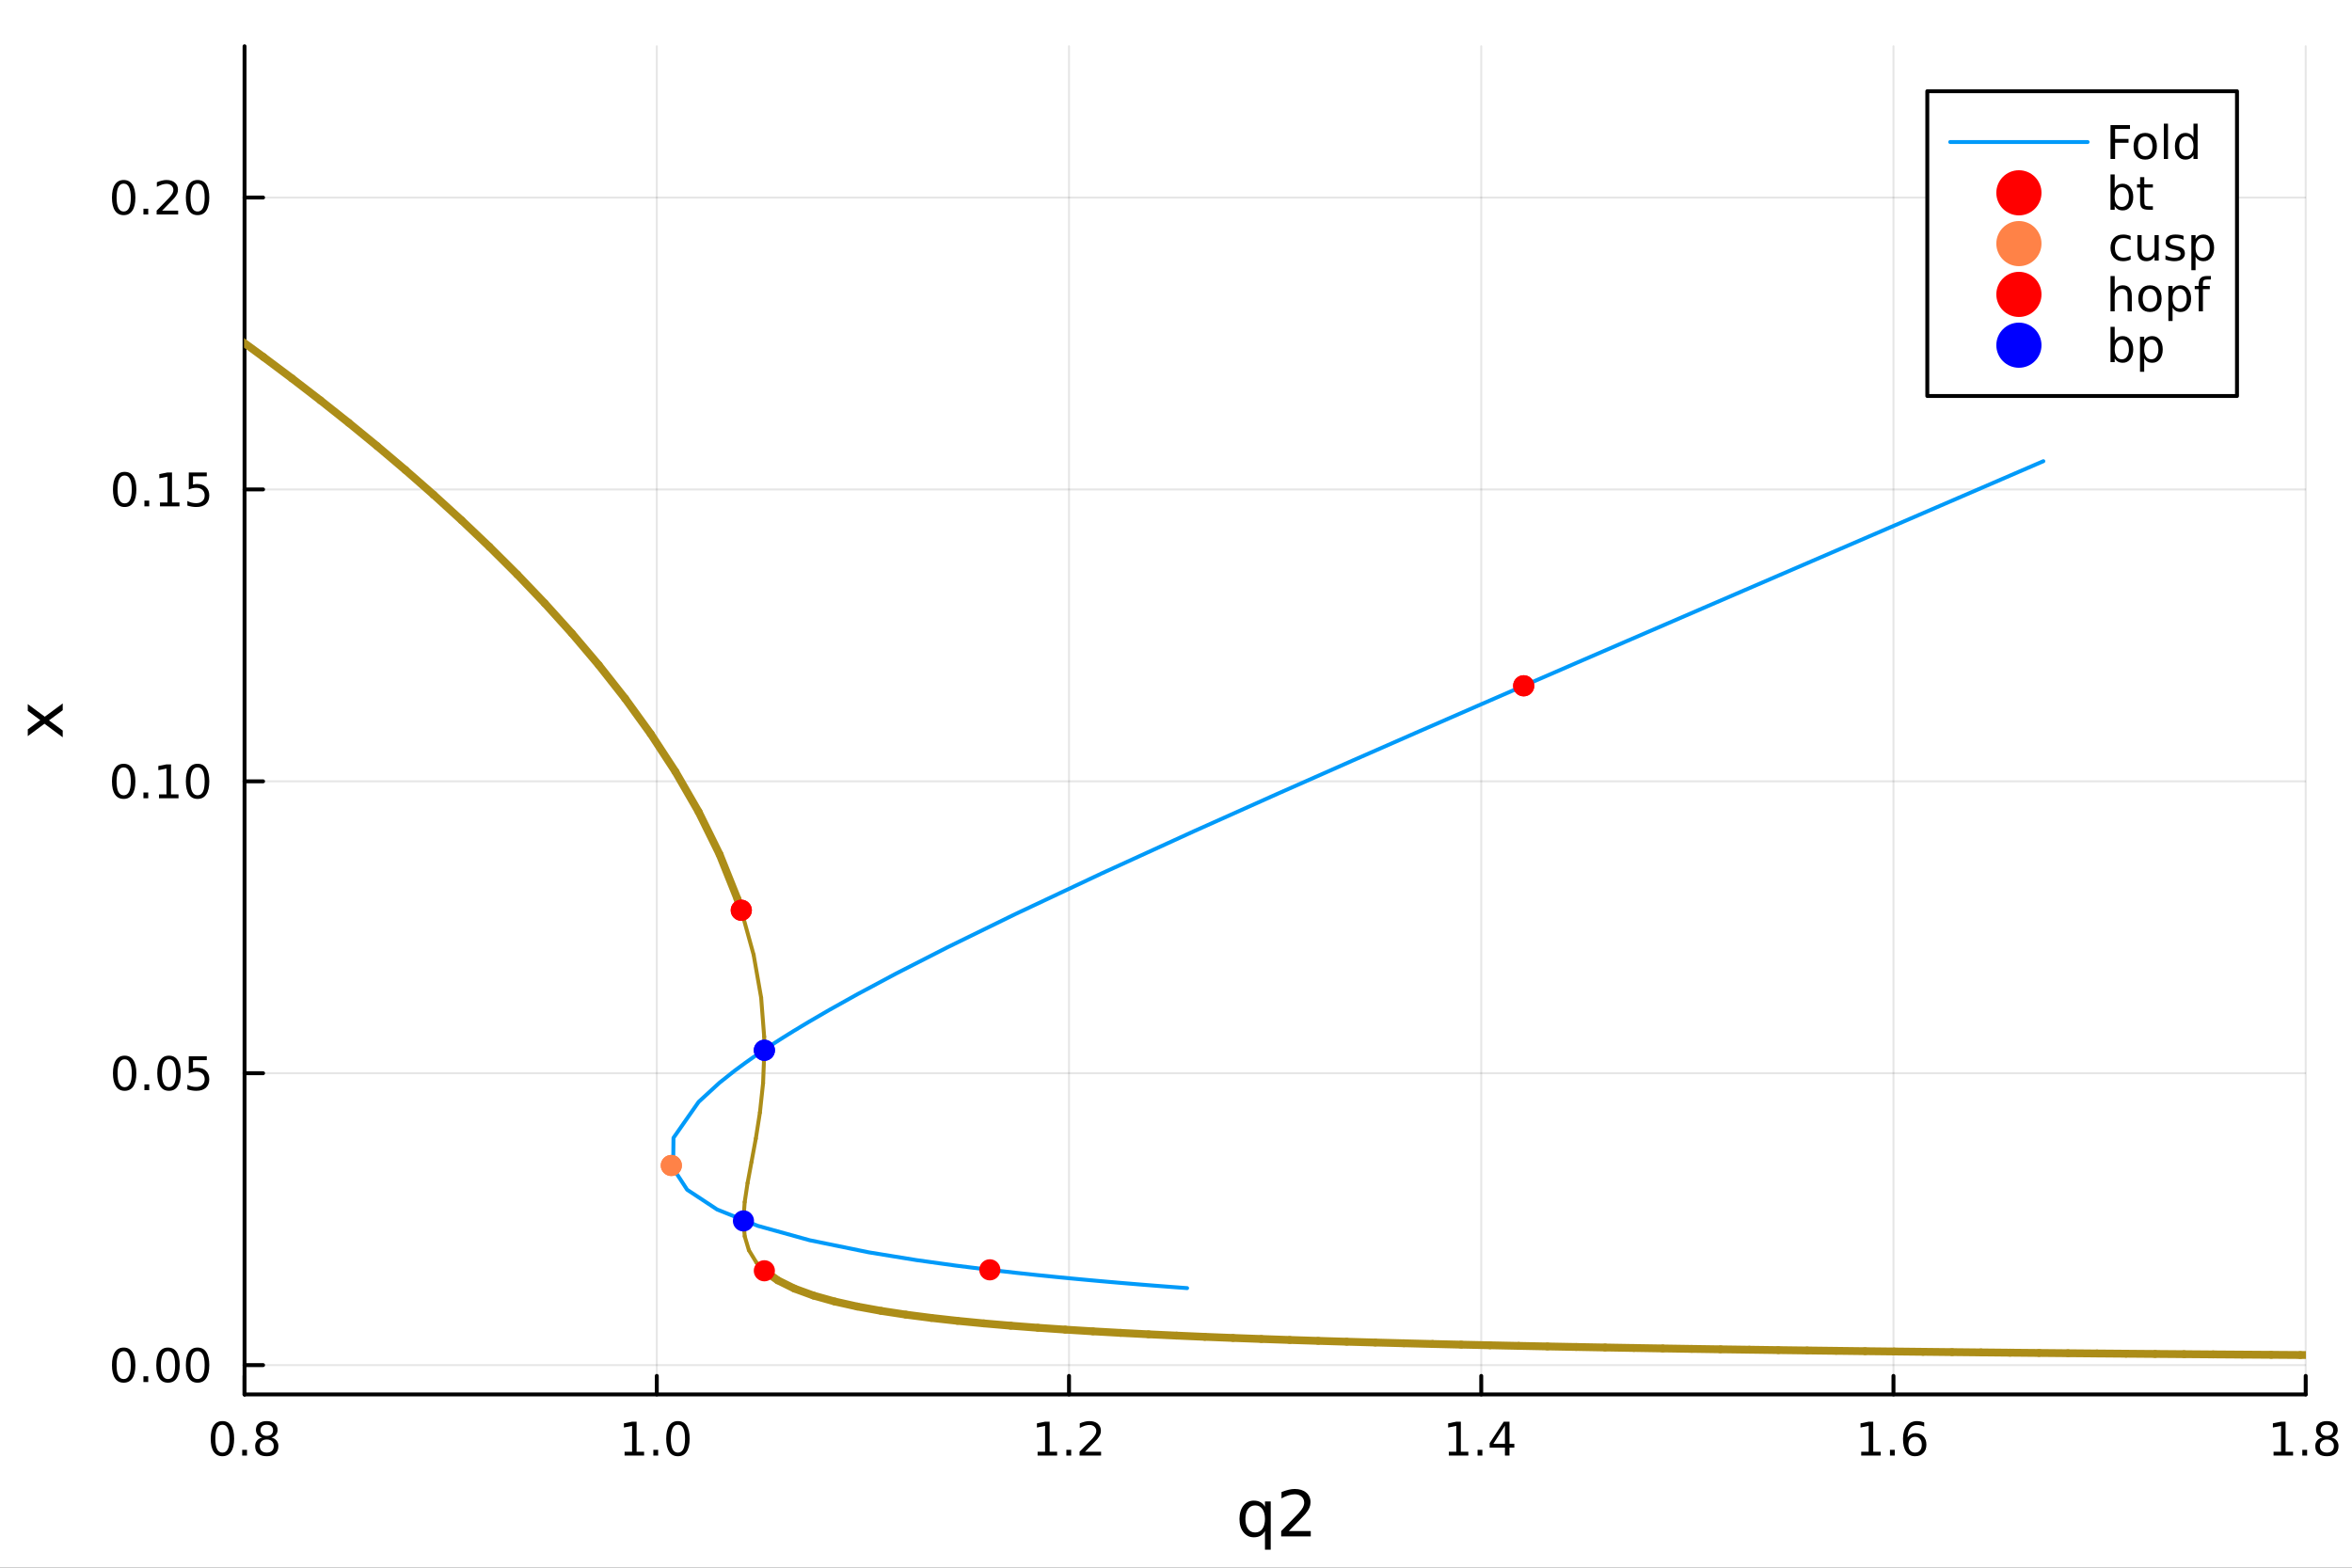 <?xml version="1.0" encoding="utf-8"?>
<svg xmlns="http://www.w3.org/2000/svg" xmlns:xlink="http://www.w3.org/1999/xlink" width="600" height="400" viewBox="0 0 2400 1600">
<rect x="0" y="0" width="2400" height="1600" fill="#333333" stroke="none"/>
<defs>
  <clipPath id="clip810">
    <rect x="0" y="0" width="2400" height="1600"/>
  </clipPath>
</defs>
<path clip-path="url(#clip810)" d="M0 1600 L2400 1600 L2400 0 L0 0  Z" fill="#ffffff" fill-rule="evenodd" fill-opacity="1"/>
<defs>
  <clipPath id="clip811">
    <rect x="480" y="0" width="1681" height="1600"/>
  </clipPath>
</defs>
<path clip-path="url(#clip810)" d="M249.542 1423.18 L2352.76 1423.18 L2352.76 47.244 L249.542 47.244  Z" fill="#ffffff" fill-rule="evenodd" fill-opacity="1"/>
<defs>
  <clipPath id="clip812">
    <rect x="249" y="47" width="2104" height="1377"/>
  </clipPath>
</defs>
<polyline clip-path="url(#clip812)" style="stroke:#000000; stroke-linecap:round; stroke-linejoin:round; stroke-width:2; stroke-opacity:0.1; fill:none" points="249.542,1423.18 249.542,47.244 "/>
<polyline clip-path="url(#clip812)" style="stroke:#000000; stroke-linecap:round; stroke-linejoin:round; stroke-width:2; stroke-opacity:0.1; fill:none" points="670.185,1423.18 670.185,47.244 "/>
<polyline clip-path="url(#clip812)" style="stroke:#000000; stroke-linecap:round; stroke-linejoin:round; stroke-width:2; stroke-opacity:0.1; fill:none" points="1090.83,1423.18 1090.83,47.244 "/>
<polyline clip-path="url(#clip812)" style="stroke:#000000; stroke-linecap:round; stroke-linejoin:round; stroke-width:2; stroke-opacity:0.1; fill:none" points="1511.47,1423.18 1511.47,47.244 "/>
<polyline clip-path="url(#clip812)" style="stroke:#000000; stroke-linecap:round; stroke-linejoin:round; stroke-width:2; stroke-opacity:0.1; fill:none" points="1932.11,1423.18 1932.11,47.244 "/>
<polyline clip-path="url(#clip812)" style="stroke:#000000; stroke-linecap:round; stroke-linejoin:round; stroke-width:2; stroke-opacity:0.1; fill:none" points="2352.76,1423.18 2352.76,47.244 "/>
<polyline clip-path="url(#clip812)" style="stroke:#000000; stroke-linecap:round; stroke-linejoin:round; stroke-width:2; stroke-opacity:0.1; fill:none" points="249.542,1393.24 2352.76,1393.24 "/>
<polyline clip-path="url(#clip812)" style="stroke:#000000; stroke-linecap:round; stroke-linejoin:round; stroke-width:2; stroke-opacity:0.1; fill:none" points="249.542,1095.34 2352.76,1095.34 "/>
<polyline clip-path="url(#clip812)" style="stroke:#000000; stroke-linecap:round; stroke-linejoin:round; stroke-width:2; stroke-opacity:0.1; fill:none" points="249.542,797.427 2352.76,797.427 "/>
<polyline clip-path="url(#clip812)" style="stroke:#000000; stroke-linecap:round; stroke-linejoin:round; stroke-width:2; stroke-opacity:0.1; fill:none" points="249.542,499.519 2352.76,499.519 "/>
<polyline clip-path="url(#clip812)" style="stroke:#000000; stroke-linecap:round; stroke-linejoin:round; stroke-width:2; stroke-opacity:0.1; fill:none" points="249.542,201.61 2352.76,201.61 "/>
<polyline clip-path="url(#clip810)" style="stroke:#000000; stroke-linecap:round; stroke-linejoin:round; stroke-width:4; stroke-opacity:1; fill:none" points="249.542,1423.18 2352.76,1423.18 "/>
<polyline clip-path="url(#clip810)" style="stroke:#000000; stroke-linecap:round; stroke-linejoin:round; stroke-width:4; stroke-opacity:1; fill:none" points="249.542,1423.18 249.542,1404.28 "/>
<polyline clip-path="url(#clip810)" style="stroke:#000000; stroke-linecap:round; stroke-linejoin:round; stroke-width:4; stroke-opacity:1; fill:none" points="670.185,1423.18 670.185,1404.28 "/>
<polyline clip-path="url(#clip810)" style="stroke:#000000; stroke-linecap:round; stroke-linejoin:round; stroke-width:4; stroke-opacity:1; fill:none" points="1090.83,1423.18 1090.83,1404.28 "/>
<polyline clip-path="url(#clip810)" style="stroke:#000000; stroke-linecap:round; stroke-linejoin:round; stroke-width:4; stroke-opacity:1; fill:none" points="1511.47,1423.18 1511.47,1404.28 "/>
<polyline clip-path="url(#clip810)" style="stroke:#000000; stroke-linecap:round; stroke-linejoin:round; stroke-width:4; stroke-opacity:1; fill:none" points="1932.11,1423.18 1932.11,1404.28 "/>
<polyline clip-path="url(#clip810)" style="stroke:#000000; stroke-linecap:round; stroke-linejoin:round; stroke-width:4; stroke-opacity:1; fill:none" points="2352.76,1423.18 2352.76,1404.28 "/>
<path clip-path="url(#clip810)" d="M226.973 1454.1 Q223.362 1454.1 221.533 1457.66 Q219.727 1461.2 219.727 1468.33 Q219.727 1475.44 221.533 1479.01 Q223.362 1482.55 226.973 1482.55 Q230.607 1482.55 232.412 1479.01 Q234.241 1475.44 234.241 1468.33 Q234.241 1461.2 232.412 1457.66 Q230.607 1454.1 226.973 1454.1 M226.973 1450.39 Q232.783 1450.39 235.838 1455 Q238.917 1459.58 238.917 1468.33 Q238.917 1477.06 235.838 1481.67 Q232.783 1486.25 226.973 1486.25 Q221.163 1486.25 218.084 1481.67 Q215.028 1477.06 215.028 1468.33 Q215.028 1459.58 218.084 1455 Q221.163 1450.39 226.973 1450.39 Z" fill="#000000" fill-rule="nonzero" fill-opacity="1" /><path clip-path="url(#clip810)" d="M247.135 1479.7 L252.019 1479.7 L252.019 1485.58 L247.135 1485.58 L247.135 1479.7 Z" fill="#000000" fill-rule="nonzero" fill-opacity="1" /><path clip-path="url(#clip810)" d="M272.204 1469.17 Q268.871 1469.17 266.949 1470.95 Q265.051 1472.73 265.051 1475.86 Q265.051 1478.98 266.949 1480.77 Q268.871 1482.55 272.204 1482.55 Q275.537 1482.55 277.459 1480.77 Q279.38 1478.96 279.38 1475.86 Q279.38 1472.73 277.459 1470.95 Q275.56 1469.17 272.204 1469.17 M267.528 1467.18 Q264.519 1466.44 262.829 1464.38 Q261.162 1462.32 261.162 1459.35 Q261.162 1455.21 264.102 1452.8 Q267.065 1450.39 272.204 1450.39 Q277.366 1450.39 280.306 1452.8 Q283.246 1455.21 283.246 1459.35 Q283.246 1462.32 281.556 1464.38 Q279.889 1466.44 276.903 1467.18 Q280.283 1467.96 282.158 1470.26 Q284.056 1472.55 284.056 1475.86 Q284.056 1480.88 280.977 1483.57 Q277.922 1486.25 272.204 1486.25 Q266.486 1486.25 263.408 1483.57 Q260.352 1480.88 260.352 1475.86 Q260.352 1472.55 262.25 1470.26 Q264.148 1467.96 267.528 1467.18 M265.815 1459.79 Q265.815 1462.48 267.482 1463.98 Q269.172 1465.49 272.204 1465.49 Q275.213 1465.49 276.903 1463.98 Q278.616 1462.48 278.616 1459.79 Q278.616 1457.11 276.903 1455.6 Q275.213 1454.1 272.204 1454.1 Q269.172 1454.1 267.482 1455.6 Q265.815 1457.11 265.815 1459.79 Z" fill="#000000" fill-rule="nonzero" fill-opacity="1" /><path clip-path="url(#clip810)" d="M637.338 1481.64 L644.977 1481.64 L644.977 1455.28 L636.666 1456.95 L636.666 1452.69 L644.93 1451.02 L649.606 1451.02 L649.606 1481.64 L657.245 1481.64 L657.245 1485.58 L637.338 1485.58 L637.338 1481.64 Z" fill="#000000" fill-rule="nonzero" fill-opacity="1" /><path clip-path="url(#clip810)" d="M666.689 1479.7 L671.574 1479.7 L671.574 1485.58 L666.689 1485.58 L666.689 1479.7 Z" fill="#000000" fill-rule="nonzero" fill-opacity="1" /><path clip-path="url(#clip810)" d="M691.759 1454.1 Q688.148 1454.1 686.319 1457.66 Q684.513 1461.2 684.513 1468.33 Q684.513 1475.44 686.319 1479.01 Q688.148 1482.55 691.759 1482.55 Q695.393 1482.55 697.199 1479.01 Q699.027 1475.44 699.027 1468.33 Q699.027 1461.2 697.199 1457.66 Q695.393 1454.1 691.759 1454.1 M691.759 1450.39 Q697.569 1450.39 700.624 1455 Q703.703 1459.58 703.703 1468.33 Q703.703 1477.06 700.624 1481.67 Q697.569 1486.25 691.759 1486.25 Q685.949 1486.25 682.87 1481.67 Q679.814 1477.06 679.814 1468.33 Q679.814 1459.58 682.87 1455 Q685.949 1450.39 691.759 1450.39 Z" fill="#000000" fill-rule="nonzero" fill-opacity="1" /><path clip-path="url(#clip810)" d="M1058.78 1481.64 L1066.42 1481.64 L1066.42 1455.28 L1058.11 1456.95 L1058.11 1452.69 L1066.37 1451.02 L1071.05 1451.02 L1071.05 1481.64 L1078.69 1481.64 L1078.69 1485.58 L1058.78 1485.58 L1058.78 1481.64 Z" fill="#000000" fill-rule="nonzero" fill-opacity="1" /><path clip-path="url(#clip810)" d="M1088.13 1479.7 L1093.02 1479.7 L1093.02 1485.58 L1088.13 1485.58 L1088.13 1479.7 Z" fill="#000000" fill-rule="nonzero" fill-opacity="1" /><path clip-path="url(#clip810)" d="M1107.23 1481.64 L1123.55 1481.64 L1123.55 1485.58 L1101.6 1485.58 L1101.6 1481.64 Q1104.27 1478.89 1108.85 1474.26 Q1113.45 1469.61 1114.64 1468.27 Q1116.88 1465.74 1117.76 1464.01 Q1118.66 1462.25 1118.66 1460.56 Q1118.66 1457.8 1116.72 1456.07 Q1114.8 1454.33 1111.7 1454.33 Q1109.5 1454.33 1107.04 1455.09 Q1104.61 1455.86 1101.83 1457.41 L1101.83 1452.69 Q1104.66 1451.55 1107.11 1450.97 Q1109.57 1450.39 1111.6 1450.39 Q1116.97 1450.39 1120.17 1453.08 Q1123.36 1455.77 1123.36 1460.26 Q1123.36 1462.39 1122.55 1464.31 Q1121.76 1466.2 1119.66 1468.8 Q1119.08 1469.47 1115.98 1472.69 Q1112.88 1475.88 1107.23 1481.64 Z" fill="#000000" fill-rule="nonzero" fill-opacity="1" /><path clip-path="url(#clip810)" d="M1478.38 1481.64 L1486.02 1481.64 L1486.02 1455.28 L1477.71 1456.95 L1477.71 1452.69 L1485.97 1451.02 L1490.65 1451.02 L1490.65 1481.64 L1498.29 1481.64 L1498.29 1485.58 L1478.38 1485.58 L1478.38 1481.64 Z" fill="#000000" fill-rule="nonzero" fill-opacity="1" /><path clip-path="url(#clip810)" d="M1507.73 1479.7 L1512.62 1479.7 L1512.62 1485.58 L1507.73 1485.58 L1507.73 1479.7 Z" fill="#000000" fill-rule="nonzero" fill-opacity="1" /><path clip-path="url(#clip810)" d="M1535.65 1455.09 L1523.84 1473.54 L1535.65 1473.54 L1535.65 1455.09 M1534.42 1451.02 L1540.3 1451.02 L1540.3 1473.54 L1545.23 1473.54 L1545.23 1477.43 L1540.3 1477.43 L1540.3 1485.58 L1535.65 1485.58 L1535.65 1477.43 L1520.05 1477.43 L1520.05 1472.92 L1534.42 1451.02 Z" fill="#000000" fill-rule="nonzero" fill-opacity="1" /><path clip-path="url(#clip810)" d="M1899.19 1481.64 L1906.82 1481.64 L1906.82 1455.28 L1898.51 1456.95 L1898.51 1452.69 L1906.78 1451.02 L1911.45 1451.02 L1911.45 1481.64 L1919.09 1481.64 L1919.09 1485.58 L1899.19 1485.58 L1899.19 1481.64 Z" fill="#000000" fill-rule="nonzero" fill-opacity="1" /><path clip-path="url(#clip810)" d="M1928.54 1479.7 L1933.42 1479.7 L1933.42 1485.58 L1928.54 1485.58 L1928.54 1479.7 Z" fill="#000000" fill-rule="nonzero" fill-opacity="1" /><path clip-path="url(#clip810)" d="M1954.18 1466.44 Q1951.04 1466.44 1949.18 1468.59 Q1947.36 1470.74 1947.36 1474.49 Q1947.36 1478.22 1949.18 1480.39 Q1951.04 1482.55 1954.18 1482.55 Q1957.33 1482.55 1959.16 1480.39 Q1961.01 1478.22 1961.01 1474.49 Q1961.01 1470.74 1959.16 1468.59 Q1957.33 1466.44 1954.18 1466.44 M1963.47 1451.78 L1963.47 1456.04 Q1961.71 1455.21 1959.9 1454.77 Q1958.12 1454.33 1956.36 1454.33 Q1951.73 1454.33 1949.28 1457.45 Q1946.85 1460.58 1946.5 1466.9 Q1947.87 1464.89 1949.93 1463.82 Q1951.99 1462.73 1954.46 1462.73 Q1959.67 1462.73 1962.68 1465.9 Q1965.71 1469.05 1965.71 1474.49 Q1965.71 1479.82 1962.56 1483.03 Q1959.42 1486.25 1954.18 1486.25 Q1948.19 1486.25 1945.02 1481.67 Q1941.85 1477.06 1941.85 1468.33 Q1941.85 1460.14 1945.74 1455.28 Q1949.62 1450.39 1956.18 1450.39 Q1957.93 1450.39 1959.72 1450.74 Q1961.52 1451.09 1963.47 1451.78 Z" fill="#000000" fill-rule="nonzero" fill-opacity="1" /><path clip-path="url(#clip810)" d="M2319.96 1481.64 L2327.59 1481.64 L2327.59 1455.28 L2319.28 1456.95 L2319.28 1452.69 L2327.55 1451.02 L2332.22 1451.02 L2332.22 1481.64 L2339.86 1481.64 L2339.86 1485.58 L2319.96 1485.58 L2319.96 1481.64 Z" fill="#000000" fill-rule="nonzero" fill-opacity="1" /><path clip-path="url(#clip810)" d="M2349.31 1479.7 L2354.19 1479.7 L2354.19 1485.58 L2349.31 1485.58 L2349.31 1479.7 Z" fill="#000000" fill-rule="nonzero" fill-opacity="1" /><path clip-path="url(#clip810)" d="M2374.38 1469.17 Q2371.04 1469.17 2369.12 1470.95 Q2367.22 1472.73 2367.22 1475.86 Q2367.22 1478.98 2369.12 1480.77 Q2371.04 1482.55 2374.38 1482.55 Q2377.71 1482.55 2379.63 1480.77 Q2381.55 1478.96 2381.55 1475.86 Q2381.55 1472.73 2379.63 1470.95 Q2377.73 1469.17 2374.38 1469.17 M2369.7 1467.18 Q2366.69 1466.44 2365 1464.38 Q2363.33 1462.32 2363.33 1459.35 Q2363.33 1455.21 2366.27 1452.8 Q2369.24 1450.39 2374.38 1450.39 Q2379.54 1450.39 2382.48 1452.8 Q2385.42 1455.21 2385.42 1459.35 Q2385.42 1462.32 2383.73 1464.38 Q2382.06 1466.44 2379.08 1467.18 Q2382.45 1467.96 2384.33 1470.26 Q2386.23 1472.55 2386.23 1475.86 Q2386.23 1480.88 2383.15 1483.57 Q2380.09 1486.25 2374.38 1486.25 Q2368.66 1486.25 2365.58 1483.57 Q2362.52 1480.88 2362.52 1475.86 Q2362.52 1472.55 2364.42 1470.26 Q2366.32 1467.96 2369.7 1467.18 M2367.99 1459.79 Q2367.99 1462.48 2369.65 1463.98 Q2371.34 1465.49 2374.38 1465.49 Q2377.39 1465.49 2379.08 1463.98 Q2380.79 1462.48 2380.79 1459.79 Q2380.79 1457.11 2379.08 1455.6 Q2377.39 1454.1 2374.38 1454.1 Q2371.34 1454.1 2369.65 1455.6 Q2367.99 1457.11 2367.99 1459.79 Z" fill="#000000" fill-rule="nonzero" fill-opacity="1" /><path clip-path="url(#clip810)" d="M1270.83 1550.25 Q1270.83 1556.71 1273.47 1560.4 Q1276.15 1564.07 1280.79 1564.07 Q1285.44 1564.07 1288.12 1560.4 Q1290.79 1556.71 1290.79 1550.25 Q1290.79 1543.79 1288.12 1540.13 Q1285.44 1536.44 1280.79 1536.44 Q1276.15 1536.44 1273.47 1540.13 Q1270.83 1543.79 1270.83 1550.25 M1290.79 1562.7 Q1288.94 1565.88 1286.11 1567.44 Q1283.31 1568.97 1279.36 1568.97 Q1272.9 1568.97 1268.83 1563.81 Q1264.78 1558.65 1264.78 1550.25 Q1264.78 1541.85 1268.83 1536.69 Q1272.9 1531.54 1279.36 1531.54 Q1283.31 1531.54 1286.11 1533.1 Q1288.94 1534.62 1290.79 1537.81 L1290.79 1532.4 L1296.65 1532.4 L1296.65 1581.6 L1290.79 1581.6 L1290.79 1562.7 Z" fill="#000000" fill-rule="nonzero" fill-opacity="1" /><path clip-path="url(#clip810)" d="M1315.07 1562.63 L1337.51 1562.63 L1337.51 1568.04 L1307.34 1568.04 L1307.34 1562.63 Q1311 1558.85 1317.3 1552.48 Q1323.64 1546.08 1325.26 1544.24 Q1328.35 1540.77 1329.56 1538.38 Q1330.8 1535.96 1330.8 1533.64 Q1330.8 1529.85 1328.12 1527.46 Q1325.48 1525.08 1321.22 1525.08 Q1318.19 1525.08 1314.82 1526.13 Q1311.48 1527.18 1307.66 1529.31 L1307.66 1522.82 Q1311.54 1521.26 1314.91 1520.46 Q1318.29 1519.66 1321.09 1519.66 Q1328.47 1519.66 1332.87 1523.36 Q1337.26 1527.05 1337.26 1533.22 Q1337.26 1536.15 1336.14 1538.79 Q1335.06 1541.4 1332.17 1544.97 Q1331.37 1545.89 1327.11 1550.32 Q1322.84 1554.71 1315.07 1562.63 Z" fill="#000000" fill-rule="nonzero" fill-opacity="1" /><polyline clip-path="url(#clip810)" style="stroke:#000000; stroke-linecap:round; stroke-linejoin:round; stroke-width:4; stroke-opacity:1; fill:none" points="249.542,1423.18 249.542,47.244 "/>
<polyline clip-path="url(#clip810)" style="stroke:#000000; stroke-linecap:round; stroke-linejoin:round; stroke-width:4; stroke-opacity:1; fill:none" points="249.542,1393.24 268.44,1393.24 "/>
<polyline clip-path="url(#clip810)" style="stroke:#000000; stroke-linecap:round; stroke-linejoin:round; stroke-width:4; stroke-opacity:1; fill:none" points="249.542,1095.34 268.44,1095.34 "/>
<polyline clip-path="url(#clip810)" style="stroke:#000000; stroke-linecap:round; stroke-linejoin:round; stroke-width:4; stroke-opacity:1; fill:none" points="249.542,797.427 268.44,797.427 "/>
<polyline clip-path="url(#clip810)" style="stroke:#000000; stroke-linecap:round; stroke-linejoin:round; stroke-width:4; stroke-opacity:1; fill:none" points="249.542,499.519 268.44,499.519 "/>
<polyline clip-path="url(#clip810)" style="stroke:#000000; stroke-linecap:round; stroke-linejoin:round; stroke-width:4; stroke-opacity:1; fill:none" points="249.542,201.61 268.44,201.61 "/>
<path clip-path="url(#clip810)" d="M126.205 1379.04 Q122.593 1379.04 120.765 1382.61 Q118.959 1386.15 118.959 1393.28 Q118.959 1400.38 120.765 1403.95 Q122.593 1407.49 126.205 1407.49 Q129.839 1407.49 131.644 1403.95 Q133.473 1400.38 133.473 1393.28 Q133.473 1386.15 131.644 1382.61 Q129.839 1379.04 126.205 1379.04 M126.205 1375.34 Q132.015 1375.34 135.07 1379.94 Q138.149 1384.53 138.149 1393.28 Q138.149 1402.01 135.07 1406.61 Q132.015 1411.19 126.205 1411.19 Q120.394 1411.19 117.316 1406.61 Q114.26 1402.01 114.26 1393.28 Q114.26 1384.53 117.316 1379.94 Q120.394 1375.34 126.205 1375.34 Z" fill="#000000" fill-rule="nonzero" fill-opacity="1" /><path clip-path="url(#clip810)" d="M146.366 1404.64 L151.251 1404.64 L151.251 1410.52 L146.366 1410.52 L146.366 1404.64 Z" fill="#000000" fill-rule="nonzero" fill-opacity="1" /><path clip-path="url(#clip810)" d="M171.436 1379.04 Q167.825 1379.04 165.996 1382.61 Q164.19 1386.15 164.19 1393.28 Q164.19 1400.38 165.996 1403.95 Q167.825 1407.49 171.436 1407.49 Q175.07 1407.49 176.876 1403.95 Q178.704 1400.38 178.704 1393.28 Q178.704 1386.15 176.876 1382.61 Q175.07 1379.04 171.436 1379.04 M171.436 1375.34 Q177.246 1375.34 180.301 1379.94 Q183.38 1384.53 183.38 1393.28 Q183.38 1402.01 180.301 1406.61 Q177.246 1411.19 171.436 1411.19 Q165.626 1411.19 162.547 1406.61 Q159.491 1402.01 159.491 1393.28 Q159.491 1384.53 162.547 1379.94 Q165.626 1375.34 171.436 1375.34 Z" fill="#000000" fill-rule="nonzero" fill-opacity="1" /><path clip-path="url(#clip810)" d="M201.598 1379.04 Q197.987 1379.04 196.158 1382.61 Q194.352 1386.15 194.352 1393.28 Q194.352 1400.38 196.158 1403.95 Q197.987 1407.49 201.598 1407.49 Q205.232 1407.49 207.037 1403.95 Q208.866 1400.38 208.866 1393.28 Q208.866 1386.15 207.037 1382.61 Q205.232 1379.04 201.598 1379.04 M201.598 1375.34 Q207.408 1375.34 210.463 1379.94 Q213.542 1384.53 213.542 1393.28 Q213.542 1402.01 210.463 1406.61 Q207.408 1411.19 201.598 1411.19 Q195.787 1411.19 192.709 1406.61 Q189.653 1402.01 189.653 1393.28 Q189.653 1384.53 192.709 1379.94 Q195.787 1375.34 201.598 1375.34 Z" fill="#000000" fill-rule="nonzero" fill-opacity="1" /><path clip-path="url(#clip810)" d="M127.2 1081.13 Q123.589 1081.13 121.76 1084.7 Q119.955 1088.24 119.955 1095.37 Q119.955 1102.48 121.76 1106.04 Q123.589 1109.58 127.2 1109.58 Q130.834 1109.58 132.64 1106.04 Q134.468 1102.48 134.468 1095.37 Q134.468 1088.24 132.64 1084.7 Q130.834 1081.13 127.2 1081.13 M127.2 1077.43 Q133.01 1077.43 136.066 1082.04 Q139.144 1086.62 139.144 1095.37 Q139.144 1104.1 136.066 1108.7 Q133.01 1113.29 127.2 1113.29 Q121.39 1113.29 118.311 1108.7 Q115.256 1104.1 115.256 1095.37 Q115.256 1086.62 118.311 1082.04 Q121.39 1077.43 127.2 1077.43 Z" fill="#000000" fill-rule="nonzero" fill-opacity="1" /><path clip-path="url(#clip810)" d="M147.362 1106.74 L152.246 1106.74 L152.246 1112.62 L147.362 1112.62 L147.362 1106.74 Z" fill="#000000" fill-rule="nonzero" fill-opacity="1" /><path clip-path="url(#clip810)" d="M172.431 1081.13 Q168.82 1081.13 166.991 1084.7 Q165.186 1088.24 165.186 1095.37 Q165.186 1102.48 166.991 1106.04 Q168.82 1109.58 172.431 1109.58 Q176.065 1109.58 177.871 1106.04 Q179.7 1102.48 179.7 1095.37 Q179.7 1088.24 177.871 1084.7 Q176.065 1081.13 172.431 1081.13 M172.431 1077.43 Q178.241 1077.43 181.297 1082.04 Q184.376 1086.62 184.376 1095.37 Q184.376 1104.1 181.297 1108.7 Q178.241 1113.29 172.431 1113.29 Q166.621 1113.29 163.542 1108.7 Q160.487 1104.1 160.487 1095.37 Q160.487 1086.62 163.542 1082.04 Q166.621 1077.43 172.431 1077.43 Z" fill="#000000" fill-rule="nonzero" fill-opacity="1" /><path clip-path="url(#clip810)" d="M192.639 1078.06 L210.996 1078.06 L210.996 1081.99 L196.922 1081.99 L196.922 1090.46 Q197.94 1090.12 198.959 1089.95 Q199.977 1089.77 200.996 1089.77 Q206.783 1089.77 210.162 1092.94 Q213.542 1096.11 213.542 1101.53 Q213.542 1107.11 210.07 1110.21 Q206.598 1113.29 200.278 1113.29 Q198.102 1113.29 195.834 1112.92 Q193.588 1112.55 191.181 1111.81 L191.181 1107.11 Q193.264 1108.24 195.487 1108.8 Q197.709 1109.35 200.186 1109.35 Q204.19 1109.35 206.528 1107.24 Q208.866 1105.14 208.866 1101.53 Q208.866 1097.92 206.528 1095.81 Q204.19 1093.7 200.186 1093.7 Q198.311 1093.7 196.436 1094.12 Q194.584 1094.54 192.639 1095.42 L192.639 1078.06 Z" fill="#000000" fill-rule="nonzero" fill-opacity="1" /><path clip-path="url(#clip810)" d="M126.205 783.226 Q122.593 783.226 120.765 786.79 Q118.959 790.332 118.959 797.462 Q118.959 804.568 120.765 808.133 Q122.593 811.675 126.205 811.675 Q129.839 811.675 131.644 808.133 Q133.473 804.568 133.473 797.462 Q133.473 790.332 131.644 786.79 Q129.839 783.226 126.205 783.226 M126.205 779.522 Q132.015 779.522 135.07 784.128 Q138.149 788.712 138.149 797.462 Q138.149 806.188 135.07 810.795 Q132.015 815.378 126.205 815.378 Q120.394 815.378 117.316 810.795 Q114.26 806.188 114.26 797.462 Q114.26 788.712 117.316 784.128 Q120.394 779.522 126.205 779.522 Z" fill="#000000" fill-rule="nonzero" fill-opacity="1" /><path clip-path="url(#clip810)" d="M146.366 808.827 L151.251 808.827 L151.251 814.707 L146.366 814.707 L146.366 808.827 Z" fill="#000000" fill-rule="nonzero" fill-opacity="1" /><path clip-path="url(#clip810)" d="M162.246 810.772 L169.885 810.772 L169.885 784.406 L161.575 786.073 L161.575 781.814 L169.839 780.147 L174.514 780.147 L174.514 810.772 L182.153 810.772 L182.153 814.707 L162.246 814.707 L162.246 810.772 Z" fill="#000000" fill-rule="nonzero" fill-opacity="1" /><path clip-path="url(#clip810)" d="M201.598 783.226 Q197.987 783.226 196.158 786.79 Q194.352 790.332 194.352 797.462 Q194.352 804.568 196.158 808.133 Q197.987 811.675 201.598 811.675 Q205.232 811.675 207.037 808.133 Q208.866 804.568 208.866 797.462 Q208.866 790.332 207.037 786.79 Q205.232 783.226 201.598 783.226 M201.598 779.522 Q207.408 779.522 210.463 784.128 Q213.542 788.712 213.542 797.462 Q213.542 806.188 210.463 810.795 Q207.408 815.378 201.598 815.378 Q195.787 815.378 192.709 810.795 Q189.653 806.188 189.653 797.462 Q189.653 788.712 192.709 784.128 Q195.787 779.522 201.598 779.522 Z" fill="#000000" fill-rule="nonzero" fill-opacity="1" /><path clip-path="url(#clip810)" d="M127.2 485.317 Q123.589 485.317 121.76 488.882 Q119.955 492.424 119.955 499.553 Q119.955 506.66 121.76 510.225 Q123.589 513.766 127.2 513.766 Q130.834 513.766 132.64 510.225 Q134.468 506.66 134.468 499.553 Q134.468 492.424 132.64 488.882 Q130.834 485.317 127.2 485.317 M127.2 481.614 Q133.01 481.614 136.066 486.22 Q139.144 490.803 139.144 499.553 Q139.144 508.28 136.066 512.887 Q133.01 517.47 127.2 517.47 Q121.39 517.47 118.311 512.887 Q115.256 508.28 115.256 499.553 Q115.256 490.803 118.311 486.22 Q121.39 481.614 127.2 481.614 Z" fill="#000000" fill-rule="nonzero" fill-opacity="1" /><path clip-path="url(#clip810)" d="M147.362 510.919 L152.246 510.919 L152.246 516.799 L147.362 516.799 L147.362 510.919 Z" fill="#000000" fill-rule="nonzero" fill-opacity="1" /><path clip-path="url(#clip810)" d="M163.241 512.863 L170.88 512.863 L170.88 486.498 L162.57 488.165 L162.57 483.905 L170.834 482.239 L175.51 482.239 L175.51 512.863 L183.149 512.863 L183.149 516.799 L163.241 516.799 L163.241 512.863 Z" fill="#000000" fill-rule="nonzero" fill-opacity="1" /><path clip-path="url(#clip810)" d="M192.639 482.239 L210.996 482.239 L210.996 486.174 L196.922 486.174 L196.922 494.646 Q197.94 494.299 198.959 494.137 Q199.977 493.952 200.996 493.952 Q206.783 493.952 210.162 497.123 Q213.542 500.294 213.542 505.711 Q213.542 511.289 210.07 514.391 Q206.598 517.47 200.278 517.47 Q198.102 517.47 195.834 517.1 Q193.588 516.729 191.181 515.988 L191.181 511.289 Q193.264 512.424 195.487 512.979 Q197.709 513.535 200.186 513.535 Q204.19 513.535 206.528 511.428 Q208.866 509.322 208.866 505.711 Q208.866 502.1 206.528 499.993 Q204.19 497.887 200.186 497.887 Q198.311 497.887 196.436 498.303 Q194.584 498.72 192.639 499.6 L192.639 482.239 Z" fill="#000000" fill-rule="nonzero" fill-opacity="1" /><path clip-path="url(#clip810)" d="M126.205 187.409 Q122.593 187.409 120.765 190.974 Q118.959 194.515 118.959 201.645 Q118.959 208.751 120.765 212.316 Q122.593 215.858 126.205 215.858 Q129.839 215.858 131.644 212.316 Q133.473 208.751 133.473 201.645 Q133.473 194.515 131.644 190.974 Q129.839 187.409 126.205 187.409 M126.205 183.705 Q132.015 183.705 135.07 188.312 Q138.149 192.895 138.149 201.645 Q138.149 210.372 135.07 214.978 Q132.015 219.562 126.205 219.562 Q120.394 219.562 117.316 214.978 Q114.26 210.372 114.26 201.645 Q114.26 192.895 117.316 188.312 Q120.394 183.705 126.205 183.705 Z" fill="#000000" fill-rule="nonzero" fill-opacity="1" /><path clip-path="url(#clip810)" d="M146.366 213.011 L151.251 213.011 L151.251 218.89 L146.366 218.89 L146.366 213.011 Z" fill="#000000" fill-rule="nonzero" fill-opacity="1" /><path clip-path="url(#clip810)" d="M165.464 214.955 L181.783 214.955 L181.783 218.89 L159.839 218.89 L159.839 214.955 Q162.501 212.201 167.084 207.571 Q171.69 202.918 172.871 201.576 Q175.116 199.052 175.996 197.316 Q176.899 195.557 176.899 193.867 Q176.899 191.113 174.954 189.377 Q173.033 187.64 169.931 187.64 Q167.732 187.64 165.278 188.404 Q162.848 189.168 160.07 190.719 L160.07 185.997 Q162.894 184.863 165.348 184.284 Q167.802 183.705 169.839 183.705 Q175.209 183.705 178.403 186.391 Q181.598 189.076 181.598 193.566 Q181.598 195.696 180.788 197.617 Q180.001 199.515 177.894 202.108 Q177.315 202.779 174.214 205.997 Q171.112 209.191 165.464 214.955 Z" fill="#000000" fill-rule="nonzero" fill-opacity="1" /><path clip-path="url(#clip810)" d="M201.598 187.409 Q197.987 187.409 196.158 190.974 Q194.352 194.515 194.352 201.645 Q194.352 208.751 196.158 212.316 Q197.987 215.858 201.598 215.858 Q205.232 215.858 207.037 212.316 Q208.866 208.751 208.866 201.645 Q208.866 194.515 207.037 190.974 Q205.232 187.409 201.598 187.409 M201.598 183.705 Q207.408 183.705 210.463 188.312 Q213.542 192.895 213.542 201.645 Q213.542 210.372 210.463 214.978 Q207.408 219.562 201.598 219.562 Q195.787 219.562 192.709 214.978 Q189.653 210.372 189.653 201.645 Q189.653 192.895 192.709 188.312 Q195.787 183.705 201.598 183.705 Z" fill="#000000" fill-rule="nonzero" fill-opacity="1" /><path clip-path="url(#clip810)" d="M28.356 718.597 L45.703 731.488 L64.004 717.929 L64.004 724.836 L50 735.212 L64.004 745.588 L64.004 752.495 L45.353 738.649 L28.356 751.317 L28.356 744.41 L41.056 734.957 L28.356 725.504 L28.356 718.597 Z" fill="#000000" fill-rule="nonzero" fill-opacity="1" /><polyline clip-path="url(#clip812)" style="stroke:#009af9; stroke-linecap:round; stroke-linejoin:round; stroke-width:4; stroke-opacity:1; fill:none" points="2085.05,470.704 2078.37,473.592 2061.05,481.077 2042.76,488.985 2023.39,497.352 2002.86,506.221 1981.05,515.638 1957.86,525.653 1933.14,536.326 1906.74,547.723 1878.48,559.919 1848.17,573.001 1815.59,587.066 1780.47,602.229 1742.53,618.62 1701.41,636.392 1656.72,655.722 1608.02,676.819 1554.79,699.927 1511.51,718.757 1448.8,746.135 1379.66,776.489 1303.2,810.329 1218.45,848.31 1124.37,891.321 1035.87,933.013 967.024,966.718 914.65,993.483 875.443,1014.44 846.431,1030.64 825.141,1043.03 810.001,1052.16 799.281,1058.82 791.711,1063.64 786.374,1067.1 782.617,1069.57 779.973,1071.33 777.327,1073.1 773.555,1075.66 768.179,1079.36 760.515,1084.78 749.593,1092.83 734.076,1105.14 712.907,1124.59 687.226,1161.32 686.873,1194.85 685.03,1189.5 701.143,1214.23 731.747,1234.43 773.248,1251.11 826.131,1265.79 886.526,1278.15 935.372,1286.11 974.913,1291.63 1007.29,1295.68 1010.04,1296 1036.44,1299.01 1058.67,1301.38 1077.61,1303.3 1093.93,1304.88 1108.11,1306.2 1120.56,1307.33 1131.56,1308.3 1141.36,1309.14 1150.13,1309.88 1158.04,1310.53 1165.19,1311.12 1171.71,1311.64 1177.66,1312.11 1183.11,1312.53 1188.14,1312.92 1192.77,1313.28 1197.07,1313.6 1201.06,1313.9 1204.78,1314.18 1208.25,1314.44 1211.33,1314.67 "/>
<circle clip-path="url(#clip812)" cx="1554.79" cy="699.927" r="10.8" fill="#ff0000" fill-rule="evenodd" fill-opacity="1" stroke="none"/>
<circle clip-path="url(#clip812)" cx="685.03" cy="1189.5" r="10.8" fill="#ff8247" fill-rule="evenodd" fill-opacity="1" stroke="none"/>
<circle clip-path="url(#clip812)" cx="1010.04" cy="1296" r="10.8" fill="#ff0000" fill-rule="evenodd" fill-opacity="1" stroke="none"/>
<circle clip-path="url(#clip812)" cx="1554.79" cy="699.927" r="10.8" fill="#ff0000" fill-rule="evenodd" fill-opacity="1" stroke="none"/>
<circle clip-path="url(#clip812)" cx="685.03" cy="1189.5" r="10.8" fill="#ff8247" fill-rule="evenodd" fill-opacity="1" stroke="none"/>
<polyline clip-path="url(#clip812)" style="stroke:#ac8d18; stroke-linecap:round; stroke-linejoin:round; stroke-width:8; stroke-opacity:1; fill:none" points="-171.101,86.186 -141.651,102.542 "/>
<polyline clip-path="url(#clip812)" style="stroke:#ac8d18; stroke-linecap:round; stroke-linejoin:round; stroke-width:8; stroke-opacity:1; fill:none" points="-141.651,102.542 -112.213,119.149 "/>
<polyline clip-path="url(#clip812)" style="stroke:#ac8d18; stroke-linecap:round; stroke-linejoin:round; stroke-width:8; stroke-opacity:1; fill:none" points="-112.213,119.149 -82.787,136.019 "/>
<polyline clip-path="url(#clip812)" style="stroke:#ac8d18; stroke-linecap:round; stroke-linejoin:round; stroke-width:8; stroke-opacity:1; fill:none" points="-82.787,136.019 -53.375,153.163 "/>
<polyline clip-path="url(#clip812)" style="stroke:#ac8d18; stroke-linecap:round; stroke-linejoin:round; stroke-width:8; stroke-opacity:1; fill:none" points="-53.375,153.163 -23.978,170.593 "/>
<polyline clip-path="url(#clip812)" style="stroke:#ac8d18; stroke-linecap:round; stroke-linejoin:round; stroke-width:8; stroke-opacity:1; fill:none" points="-23.978,170.593 5.404,188.323 "/>
<polyline clip-path="url(#clip812)" style="stroke:#ac8d18; stroke-linecap:round; stroke-linejoin:round; stroke-width:8; stroke-opacity:1; fill:none" points="5.404,188.323 34.768,206.368 "/>
<polyline clip-path="url(#clip812)" style="stroke:#ac8d18; stroke-linecap:round; stroke-linejoin:round; stroke-width:8; stroke-opacity:1; fill:none" points="34.768,206.368 64.113,224.743 "/>
<polyline clip-path="url(#clip812)" style="stroke:#ac8d18; stroke-linecap:round; stroke-linejoin:round; stroke-width:8; stroke-opacity:1; fill:none" points="64.113,224.743 93.437,243.467 "/>
<polyline clip-path="url(#clip812)" style="stroke:#ac8d18; stroke-linecap:round; stroke-linejoin:round; stroke-width:8; stroke-opacity:1; fill:none" points="93.437,243.467 122.739,262.559 "/>
<polyline clip-path="url(#clip812)" style="stroke:#ac8d18; stroke-linecap:round; stroke-linejoin:round; stroke-width:8; stroke-opacity:1; fill:none" points="122.739,262.559 152.015,282.038 "/>
<polyline clip-path="url(#clip812)" style="stroke:#ac8d18; stroke-linecap:round; stroke-linejoin:round; stroke-width:8; stroke-opacity:1; fill:none" points="152.015,282.038 181.262,301.93 "/>
<polyline clip-path="url(#clip812)" style="stroke:#ac8d18; stroke-linecap:round; stroke-linejoin:round; stroke-width:8; stroke-opacity:1; fill:none" points="181.262,301.93 210.478,322.259 "/>
<polyline clip-path="url(#clip812)" style="stroke:#ac8d18; stroke-linecap:round; stroke-linejoin:round; stroke-width:8; stroke-opacity:1; fill:none" points="210.478,322.259 239.659,343.053 "/>
<polyline clip-path="url(#clip812)" style="stroke:#ac8d18; stroke-linecap:round; stroke-linejoin:round; stroke-width:8; stroke-opacity:1; fill:none" points="239.659,343.053 268.799,364.345 "/>
<polyline clip-path="url(#clip812)" style="stroke:#ac8d18; stroke-linecap:round; stroke-linejoin:round; stroke-width:8; stroke-opacity:1; fill:none" points="268.799,364.345 297.893,386.171 "/>
<polyline clip-path="url(#clip812)" style="stroke:#ac8d18; stroke-linecap:round; stroke-linejoin:round; stroke-width:8; stroke-opacity:1; fill:none" points="297.893,386.171 326.936,408.57 "/>
<polyline clip-path="url(#clip812)" style="stroke:#ac8d18; stroke-linecap:round; stroke-linejoin:round; stroke-width:8; stroke-opacity:1; fill:none" points="326.936,408.57 355.918,431.589 "/>
<polyline clip-path="url(#clip812)" style="stroke:#ac8d18; stroke-linecap:round; stroke-linejoin:round; stroke-width:8; stroke-opacity:1; fill:none" points="355.918,431.589 384.829,455.279 "/>
<polyline clip-path="url(#clip812)" style="stroke:#ac8d18; stroke-linecap:round; stroke-linejoin:round; stroke-width:8; stroke-opacity:1; fill:none" points="384.829,455.279 413.657,479.701 "/>
<polyline clip-path="url(#clip812)" style="stroke:#ac8d18; stroke-linecap:round; stroke-linejoin:round; stroke-width:8; stroke-opacity:1; fill:none" points="413.657,479.701 442.387,504.924 "/>
<polyline clip-path="url(#clip812)" style="stroke:#ac8d18; stroke-linecap:round; stroke-linejoin:round; stroke-width:8; stroke-opacity:1; fill:none" points="442.387,504.924 470.998,531.028 "/>
<polyline clip-path="url(#clip812)" style="stroke:#ac8d18; stroke-linecap:round; stroke-linejoin:round; stroke-width:8; stroke-opacity:1; fill:none" points="470.998,531.028 499.465,558.107 "/>
<polyline clip-path="url(#clip812)" style="stroke:#ac8d18; stroke-linecap:round; stroke-linejoin:round; stroke-width:8; stroke-opacity:1; fill:none" points="499.465,558.107 527.752,586.274 "/>
<polyline clip-path="url(#clip812)" style="stroke:#ac8d18; stroke-linecap:round; stroke-linejoin:round; stroke-width:8; stroke-opacity:1; fill:none" points="527.752,586.274 555.813,615.66 "/>
<polyline clip-path="url(#clip812)" style="stroke:#ac8d18; stroke-linecap:round; stroke-linejoin:round; stroke-width:8; stroke-opacity:1; fill:none" points="555.813,615.66 583.584,646.423 "/>
<polyline clip-path="url(#clip812)" style="stroke:#ac8d18; stroke-linecap:round; stroke-linejoin:round; stroke-width:8; stroke-opacity:1; fill:none" points="583.584,646.423 610.973,678.752 "/>
<polyline clip-path="url(#clip812)" style="stroke:#ac8d18; stroke-linecap:round; stroke-linejoin:round; stroke-width:8; stroke-opacity:1; fill:none" points="610.973,678.752 637.848,712.868 "/>
<polyline clip-path="url(#clip812)" style="stroke:#ac8d18; stroke-linecap:round; stroke-linejoin:round; stroke-width:8; stroke-opacity:1; fill:none" points="637.848,712.868 664.011,749.025 "/>
<polyline clip-path="url(#clip812)" style="stroke:#ac8d18; stroke-linecap:round; stroke-linejoin:round; stroke-width:8; stroke-opacity:1; fill:none" points="664.011,749.025 689.16,787.491 "/>
<polyline clip-path="url(#clip812)" style="stroke:#ac8d18; stroke-linecap:round; stroke-linejoin:round; stroke-width:8; stroke-opacity:1; fill:none" points="689.16,787.491 712.825,828.487 "/>
<polyline clip-path="url(#clip812)" style="stroke:#ac8d18; stroke-linecap:round; stroke-linejoin:round; stroke-width:8; stroke-opacity:1; fill:none" points="712.825,828.487 734.291,872.029 "/>
<polyline clip-path="url(#clip812)" style="stroke:#ac8d18; stroke-linecap:round; stroke-linejoin:round; stroke-width:8; stroke-opacity:1; fill:none" points="734.291,872.029 752.549,917.603 "/>
<polyline clip-path="url(#clip812)" style="stroke:#ac8d18; stroke-linecap:round; stroke-linejoin:round; stroke-width:8; stroke-opacity:1; fill:none" points="752.549,917.603 756.423,929.011 "/>
<polyline clip-path="url(#clip812)" style="stroke:#ac8d18; stroke-linecap:round; stroke-linejoin:round; stroke-width:4; stroke-opacity:1; fill:none" points="756.423,929.011 768.996,974.43 "/>
<polyline clip-path="url(#clip812)" style="stroke:#ac8d18; stroke-linecap:round; stroke-linejoin:round; stroke-width:4; stroke-opacity:1; fill:none" points="768.996,974.43 776.671,1018.19 "/>
<polyline clip-path="url(#clip812)" style="stroke:#ac8d18; stroke-linecap:round; stroke-linejoin:round; stroke-width:4; stroke-opacity:1; fill:none" points="776.671,1018.19 779.767,1058.01 "/>
<polyline clip-path="url(#clip812)" style="stroke:#ac8d18; stroke-linecap:round; stroke-linejoin:round; stroke-width:4; stroke-opacity:1; fill:none" points="779.767,1058.01 779.973,1071.92 "/>
<polyline clip-path="url(#clip812)" style="stroke:#ac8d18; stroke-linecap:round; stroke-linejoin:round; stroke-width:4; stroke-opacity:1; fill:none" points="779.973,1071.92 778.641,1105.56 "/>
<polyline clip-path="url(#clip812)" style="stroke:#ac8d18; stroke-linecap:round; stroke-linejoin:round; stroke-width:4; stroke-opacity:1; fill:none" points="778.641,1105.56 775.428,1135.46 "/>
<polyline clip-path="url(#clip812)" style="stroke:#ac8d18; stroke-linecap:round; stroke-linejoin:round; stroke-width:4; stroke-opacity:1; fill:none" points="775.428,1135.46 771.24,1162.07 "/>
<polyline clip-path="url(#clip812)" style="stroke:#ac8d18; stroke-linecap:round; stroke-linejoin:round; stroke-width:4; stroke-opacity:1; fill:none" points="771.24,1162.07 766.823,1185.91 "/>
<polyline clip-path="url(#clip812)" style="stroke:#ac8d18; stroke-linecap:round; stroke-linejoin:round; stroke-width:4; stroke-opacity:1; fill:none" points="766.823,1185.91 762.833,1207.39 "/>
<polyline clip-path="url(#clip812)" style="stroke:#ac8d18; stroke-linecap:round; stroke-linejoin:round; stroke-width:4; stroke-opacity:1; fill:none" points="762.833,1207.39 759.894,1226.84 "/>
<polyline clip-path="url(#clip812)" style="stroke:#ac8d18; stroke-linecap:round; stroke-linejoin:round; stroke-width:4; stroke-opacity:1; fill:none" points="759.894,1226.84 758.632,1244.46 "/>
<polyline clip-path="url(#clip812)" style="stroke:#ac8d18; stroke-linecap:round; stroke-linejoin:round; stroke-width:4; stroke-opacity:1; fill:none" points="758.632,1244.46 758.622,1246.07 "/>
<polyline clip-path="url(#clip812)" style="stroke:#ac8d18; stroke-linecap:round; stroke-linejoin:round; stroke-width:4; stroke-opacity:1; fill:none" points="758.622,1246.07 759.919,1261.82 "/>
<polyline clip-path="url(#clip812)" style="stroke:#ac8d18; stroke-linecap:round; stroke-linejoin:round; stroke-width:4; stroke-opacity:1; fill:none" points="759.919,1261.82 764.174,1275.99 "/>
<polyline clip-path="url(#clip812)" style="stroke:#ac8d18; stroke-linecap:round; stroke-linejoin:round; stroke-width:4; stroke-opacity:1; fill:none" points="764.174,1275.99 771.831,1288.56 "/>
<polyline clip-path="url(#clip812)" style="stroke:#ac8d18; stroke-linecap:round; stroke-linejoin:round; stroke-width:4; stroke-opacity:1; fill:none" points="771.831,1288.56 779.946,1296.97 "/>
<polyline clip-path="url(#clip812)" style="stroke:#ac8d18; stroke-linecap:round; stroke-linejoin:round; stroke-width:8; stroke-opacity:1; fill:none" points="779.946,1296.97 793.696,1306.74 "/>
<polyline clip-path="url(#clip812)" style="stroke:#ac8d18; stroke-linecap:round; stroke-linejoin:round; stroke-width:8; stroke-opacity:1; fill:none" points="793.696,1306.74 810.612,1315.14 "/>
<polyline clip-path="url(#clip812)" style="stroke:#ac8d18; stroke-linecap:round; stroke-linejoin:round; stroke-width:8; stroke-opacity:1; fill:none" points="810.612,1315.14 830.104,1322.26 "/>
<polyline clip-path="url(#clip812)" style="stroke:#ac8d18; stroke-linecap:round; stroke-linejoin:round; stroke-width:8; stroke-opacity:1; fill:none" points="830.104,1322.26 851.637,1328.3 "/>
<polyline clip-path="url(#clip812)" style="stroke:#ac8d18; stroke-linecap:round; stroke-linejoin:round; stroke-width:8; stroke-opacity:1; fill:none" points="851.637,1328.3 874.749,1333.46 "/>
<polyline clip-path="url(#clip812)" style="stroke:#ac8d18; stroke-linecap:round; stroke-linejoin:round; stroke-width:8; stroke-opacity:1; fill:none" points="874.749,1333.46 899.076,1337.89 "/>
<polyline clip-path="url(#clip812)" style="stroke:#ac8d18; stroke-linecap:round; stroke-linejoin:round; stroke-width:8; stroke-opacity:1; fill:none" points="899.076,1337.89 924.341,1341.73 "/>
<polyline clip-path="url(#clip812)" style="stroke:#ac8d18; stroke-linecap:round; stroke-linejoin:round; stroke-width:8; stroke-opacity:1; fill:none" points="924.341,1341.73 950.338,1345.09 "/>
<polyline clip-path="url(#clip812)" style="stroke:#ac8d18; stroke-linecap:round; stroke-linejoin:round; stroke-width:8; stroke-opacity:1; fill:none" points="950.338,1345.09 976.911,1348.05 "/>
<polyline clip-path="url(#clip812)" style="stroke:#ac8d18; stroke-linecap:round; stroke-linejoin:round; stroke-width:8; stroke-opacity:1; fill:none" points="976.911,1348.05 1003.94,1350.67 "/>
<polyline clip-path="url(#clip812)" style="stroke:#ac8d18; stroke-linecap:round; stroke-linejoin:round; stroke-width:8; stroke-opacity:1; fill:none" points="1003.94,1350.67 1031.35,1353.02 "/>
<polyline clip-path="url(#clip812)" style="stroke:#ac8d18; stroke-linecap:round; stroke-linejoin:round; stroke-width:8; stroke-opacity:1; fill:none" points="1031.35,1353.02 1059.05,1355.13 "/>
<polyline clip-path="url(#clip812)" style="stroke:#ac8d18; stroke-linecap:round; stroke-linejoin:round; stroke-width:8; stroke-opacity:1; fill:none" points="1059.05,1355.13 1087.01,1357.03 "/>
<polyline clip-path="url(#clip812)" style="stroke:#ac8d18; stroke-linecap:round; stroke-linejoin:round; stroke-width:8; stroke-opacity:1; fill:none" points="1087.01,1357.03 1115.17,1358.77 "/>
<polyline clip-path="url(#clip812)" style="stroke:#ac8d18; stroke-linecap:round; stroke-linejoin:round; stroke-width:8; stroke-opacity:1; fill:none" points="1115.17,1358.77 1143.51,1360.35 "/>
<polyline clip-path="url(#clip812)" style="stroke:#ac8d18; stroke-linecap:round; stroke-linejoin:round; stroke-width:8; stroke-opacity:1; fill:none" points="1143.51,1360.35 1172,1361.8 "/>
<polyline clip-path="url(#clip812)" style="stroke:#ac8d18; stroke-linecap:round; stroke-linejoin:round; stroke-width:8; stroke-opacity:1; fill:none" points="1172,1361.8 1200.61,1363.14 "/>
<polyline clip-path="url(#clip812)" style="stroke:#ac8d18; stroke-linecap:round; stroke-linejoin:round; stroke-width:8; stroke-opacity:1; fill:none" points="1200.61,1363.14 1229.34,1364.38 "/>
<polyline clip-path="url(#clip812)" style="stroke:#ac8d18; stroke-linecap:round; stroke-linejoin:round; stroke-width:8; stroke-opacity:1; fill:none" points="1229.34,1364.38 1258.16,1365.52 "/>
<polyline clip-path="url(#clip812)" style="stroke:#ac8d18; stroke-linecap:round; stroke-linejoin:round; stroke-width:8; stroke-opacity:1; fill:none" points="1258.16,1365.52 1287.06,1366.58 "/>
<polyline clip-path="url(#clip812)" style="stroke:#ac8d18; stroke-linecap:round; stroke-linejoin:round; stroke-width:8; stroke-opacity:1; fill:none" points="1287.06,1366.58 1316.04,1367.58 "/>
<polyline clip-path="url(#clip812)" style="stroke:#ac8d18; stroke-linecap:round; stroke-linejoin:round; stroke-width:8; stroke-opacity:1; fill:none" points="1316.04,1367.58 1345.08,1368.5 "/>
<polyline clip-path="url(#clip812)" style="stroke:#ac8d18; stroke-linecap:round; stroke-linejoin:round; stroke-width:8; stroke-opacity:1; fill:none" points="1345.08,1368.5 1374.17,1369.37 "/>
<polyline clip-path="url(#clip812)" style="stroke:#ac8d18; stroke-linecap:round; stroke-linejoin:round; stroke-width:8; stroke-opacity:1; fill:none" points="1374.17,1369.37 1403.32,1370.19 "/>
<polyline clip-path="url(#clip812)" style="stroke:#ac8d18; stroke-linecap:round; stroke-linejoin:round; stroke-width:8; stroke-opacity:1; fill:none" points="1403.32,1370.19 1432.51,1370.95 "/>
<polyline clip-path="url(#clip812)" style="stroke:#ac8d18; stroke-linecap:round; stroke-linejoin:round; stroke-width:8; stroke-opacity:1; fill:none" points="1432.51,1370.95 1461.74,1371.68 "/>
<polyline clip-path="url(#clip812)" style="stroke:#ac8d18; stroke-linecap:round; stroke-linejoin:round; stroke-width:8; stroke-opacity:1; fill:none" points="1461.74,1371.68 1491.01,1372.36 "/>
<polyline clip-path="url(#clip812)" style="stroke:#ac8d18; stroke-linecap:round; stroke-linejoin:round; stroke-width:8; stroke-opacity:1; fill:none" points="1491.01,1372.36 1520.31,1373 "/>
<polyline clip-path="url(#clip812)" style="stroke:#ac8d18; stroke-linecap:round; stroke-linejoin:round; stroke-width:8; stroke-opacity:1; fill:none" points="1520.31,1373 1549.64,1373.61 "/>
<polyline clip-path="url(#clip812)" style="stroke:#ac8d18; stroke-linecap:round; stroke-linejoin:round; stroke-width:8; stroke-opacity:1; fill:none" points="1549.64,1373.61 1579,1374.19 "/>
<polyline clip-path="url(#clip812)" style="stroke:#ac8d18; stroke-linecap:round; stroke-linejoin:round; stroke-width:8; stroke-opacity:1; fill:none" points="1579,1374.19 1608.38,1374.74 "/>
<polyline clip-path="url(#clip812)" style="stroke:#ac8d18; stroke-linecap:round; stroke-linejoin:round; stroke-width:8; stroke-opacity:1; fill:none" points="1608.38,1374.74 1637.79,1375.26 "/>
<polyline clip-path="url(#clip812)" style="stroke:#ac8d18; stroke-linecap:round; stroke-linejoin:round; stroke-width:8; stroke-opacity:1; fill:none" points="1637.79,1375.26 1667.21,1375.76 "/>
<polyline clip-path="url(#clip812)" style="stroke:#ac8d18; stroke-linecap:round; stroke-linejoin:round; stroke-width:8; stroke-opacity:1; fill:none" points="1667.21,1375.76 1696.65,1376.23 "/>
<polyline clip-path="url(#clip812)" style="stroke:#ac8d18; stroke-linecap:round; stroke-linejoin:round; stroke-width:8; stroke-opacity:1; fill:none" points="1696.65,1376.23 1726.12,1376.69 "/>
<polyline clip-path="url(#clip812)" style="stroke:#ac8d18; stroke-linecap:round; stroke-linejoin:round; stroke-width:8; stroke-opacity:1; fill:none" points="1726.12,1376.69 1755.59,1377.12 "/>
<polyline clip-path="url(#clip812)" style="stroke:#ac8d18; stroke-linecap:round; stroke-linejoin:round; stroke-width:8; stroke-opacity:1; fill:none" points="1755.59,1377.12 1785.09,1377.53 "/>
<polyline clip-path="url(#clip812)" style="stroke:#ac8d18; stroke-linecap:round; stroke-linejoin:round; stroke-width:8; stroke-opacity:1; fill:none" points="1785.09,1377.53 1814.59,1377.93 "/>
<polyline clip-path="url(#clip812)" style="stroke:#ac8d18; stroke-linecap:round; stroke-linejoin:round; stroke-width:8; stroke-opacity:1; fill:none" points="1814.59,1377.93 1844.11,1378.31 "/>
<polyline clip-path="url(#clip812)" style="stroke:#ac8d18; stroke-linecap:round; stroke-linejoin:round; stroke-width:8; stroke-opacity:1; fill:none" points="1844.11,1378.31 1873.64,1378.67 "/>
<polyline clip-path="url(#clip812)" style="stroke:#ac8d18; stroke-linecap:round; stroke-linejoin:round; stroke-width:8; stroke-opacity:1; fill:none" points="1873.64,1378.67 1903.18,1379.02 "/>
<polyline clip-path="url(#clip812)" style="stroke:#ac8d18; stroke-linecap:round; stroke-linejoin:round; stroke-width:8; stroke-opacity:1; fill:none" points="1903.18,1379.02 1932.73,1379.35 "/>
<polyline clip-path="url(#clip812)" style="stroke:#ac8d18; stroke-linecap:round; stroke-linejoin:round; stroke-width:8; stroke-opacity:1; fill:none" points="1932.73,1379.35 1962.3,1379.67 "/>
<polyline clip-path="url(#clip812)" style="stroke:#ac8d18; stroke-linecap:round; stroke-linejoin:round; stroke-width:8; stroke-opacity:1; fill:none" points="1962.3,1379.67 1991.86,1379.98 "/>
<polyline clip-path="url(#clip812)" style="stroke:#ac8d18; stroke-linecap:round; stroke-linejoin:round; stroke-width:8; stroke-opacity:1; fill:none" points="1991.86,1379.98 2021.44,1380.28 "/>
<polyline clip-path="url(#clip812)" style="stroke:#ac8d18; stroke-linecap:round; stroke-linejoin:round; stroke-width:8; stroke-opacity:1; fill:none" points="2021.44,1380.28 2051.03,1380.57 "/>
<polyline clip-path="url(#clip812)" style="stroke:#ac8d18; stroke-linecap:round; stroke-linejoin:round; stroke-width:8; stroke-opacity:1; fill:none" points="2051.03,1380.57 2080.62,1380.84 "/>
<polyline clip-path="url(#clip812)" style="stroke:#ac8d18; stroke-linecap:round; stroke-linejoin:round; stroke-width:8; stroke-opacity:1; fill:none" points="2080.62,1380.84 2110.22,1381.11 "/>
<polyline clip-path="url(#clip812)" style="stroke:#ac8d18; stroke-linecap:round; stroke-linejoin:round; stroke-width:8; stroke-opacity:1; fill:none" points="2110.22,1381.11 2139.83,1381.37 "/>
<polyline clip-path="url(#clip812)" style="stroke:#ac8d18; stroke-linecap:round; stroke-linejoin:round; stroke-width:8; stroke-opacity:1; fill:none" points="2139.83,1381.37 2169.44,1381.61 "/>
<polyline clip-path="url(#clip812)" style="stroke:#ac8d18; stroke-linecap:round; stroke-linejoin:round; stroke-width:8; stroke-opacity:1; fill:none" points="2169.44,1381.61 2199.06,1381.85 "/>
<polyline clip-path="url(#clip812)" style="stroke:#ac8d18; stroke-linecap:round; stroke-linejoin:round; stroke-width:8; stroke-opacity:1; fill:none" points="2199.06,1381.85 2228.68,1382.08 "/>
<polyline clip-path="url(#clip812)" style="stroke:#ac8d18; stroke-linecap:round; stroke-linejoin:round; stroke-width:8; stroke-opacity:1; fill:none" points="2228.68,1382.08 2258.31,1382.31 "/>
<polyline clip-path="url(#clip812)" style="stroke:#ac8d18; stroke-linecap:round; stroke-linejoin:round; stroke-width:8; stroke-opacity:1; fill:none" points="2258.31,1382.31 2287.94,1382.52 "/>
<polyline clip-path="url(#clip812)" style="stroke:#ac8d18; stroke-linecap:round; stroke-linejoin:round; stroke-width:8; stroke-opacity:1; fill:none" points="2287.94,1382.52 2317.58,1382.73 "/>
<polyline clip-path="url(#clip812)" style="stroke:#ac8d18; stroke-linecap:round; stroke-linejoin:round; stroke-width:8; stroke-opacity:1; fill:none" points="2317.58,1382.73 2347.22,1382.94 "/>
<polyline clip-path="url(#clip812)" style="stroke:#ac8d18; stroke-linecap:round; stroke-linejoin:round; stroke-width:8; stroke-opacity:1; fill:none" points="2347.22,1382.94 2376.87,1383.13 "/>
<polyline clip-path="url(#clip812)" style="stroke:#ac8d18; stroke-linecap:round; stroke-linejoin:round; stroke-width:8; stroke-opacity:1; fill:none" points="2376.87,1383.13 2406.52,1383.32 "/>
<polyline clip-path="url(#clip812)" style="stroke:#ac8d18; stroke-linecap:round; stroke-linejoin:round; stroke-width:8; stroke-opacity:1; fill:none" points="2406.52,1383.32 2436.17,1383.51 "/>
<polyline clip-path="url(#clip812)" style="stroke:#ac8d18; stroke-linecap:round; stroke-linejoin:round; stroke-width:8; stroke-opacity:1; fill:none" points="2436.17,1383.51 2465.83,1383.69 "/>
<polyline clip-path="url(#clip812)" style="stroke:#ac8d18; stroke-linecap:round; stroke-linejoin:round; stroke-width:8; stroke-opacity:1; fill:none" points="2465.83,1383.69 2495.49,1383.86 "/>
<polyline clip-path="url(#clip812)" style="stroke:#ac8d18; stroke-linecap:round; stroke-linejoin:round; stroke-width:8; stroke-opacity:1; fill:none" points="2495.49,1383.86 2525.15,1384.03 "/>
<polyline clip-path="url(#clip812)" style="stroke:#ac8d18; stroke-linecap:round; stroke-linejoin:round; stroke-width:8; stroke-opacity:1; fill:none" points="2525.15,1384.03 2554.82,1384.19 "/>
<polyline clip-path="url(#clip812)" style="stroke:#ac8d18; stroke-linecap:round; stroke-linejoin:round; stroke-width:8; stroke-opacity:1; fill:none" points="2554.82,1384.19 2563.08,1384.24 "/>
<circle clip-path="url(#clip812)" cx="756.423" cy="929.011" r="10.8" fill="#ff0000" fill-rule="evenodd" fill-opacity="1" stroke="none"/>
<circle clip-path="url(#clip812)" cx="779.973" cy="1071.92" r="10.8" fill="#0000ff" fill-rule="evenodd" fill-opacity="1" stroke="none"/>
<circle clip-path="url(#clip812)" cx="758.622" cy="1246.07" r="10.8" fill="#0000ff" fill-rule="evenodd" fill-opacity="1" stroke="none"/>
<circle clip-path="url(#clip812)" cx="779.946" cy="1296.97" r="10.8" fill="#ff0000" fill-rule="evenodd" fill-opacity="1" stroke="none"/>
<circle clip-path="url(#clip812)" cx="756.423" cy="929.011" r="10.8" fill="#ff0000" fill-rule="evenodd" fill-opacity="1" stroke="none"/>
<circle clip-path="url(#clip812)" cx="779.973" cy="1071.92" r="10.8" fill="#0000ff" fill-rule="evenodd" fill-opacity="1" stroke="none"/>
<path clip-path="url(#clip810)" d="M1966.63 404.149 L2282.65 404.149 L2282.65 93.109 L1966.63 93.109  Z" fill="#ffffff" fill-rule="evenodd" fill-opacity="1"/>
<polyline clip-path="url(#clip810)" style="stroke:#000000; stroke-linecap:round; stroke-linejoin:round; stroke-width:4; stroke-opacity:1; fill:none" points="1966.63,404.149 2282.65,404.149 2282.65,93.109 1966.63,93.109 1966.63,404.149 "/>
<polyline clip-path="url(#clip810)" style="stroke:#009af9; stroke-linecap:round; stroke-linejoin:round; stroke-width:4; stroke-opacity:1; fill:none" points="1990,144.949 2130.22,144.949 "/>
<path clip-path="url(#clip810)" d="M2153.59 127.669 L2173.45 127.669 L2173.45 131.604 L2158.26 131.604 L2158.26 141.789 L2171.97 141.789 L2171.97 145.724 L2158.26 145.724 L2158.26 162.229 L2153.59 162.229 L2153.59 127.669 Z" fill="#000000" fill-rule="nonzero" fill-opacity="1" /><path clip-path="url(#clip810)" d="M2189.03 139.289 Q2185.6 139.289 2183.61 141.974 Q2181.62 144.636 2181.62 149.289 Q2181.62 153.942 2183.59 156.627 Q2185.58 159.289 2189.03 159.289 Q2192.43 159.289 2194.42 156.604 Q2196.41 153.918 2196.41 149.289 Q2196.41 144.682 2194.42 141.997 Q2192.43 139.289 2189.03 139.289 M2189.03 135.678 Q2194.58 135.678 2197.75 139.289 Q2200.92 142.9 2200.92 149.289 Q2200.92 155.655 2197.75 159.289 Q2194.58 162.9 2189.03 162.9 Q2183.45 162.9 2180.28 159.289 Q2177.13 155.655 2177.13 149.289 Q2177.13 142.9 2180.28 139.289 Q2183.45 135.678 2189.03 135.678 Z" fill="#000000" fill-rule="nonzero" fill-opacity="1" /><path clip-path="url(#clip810)" d="M2207.98 126.21 L2212.24 126.21 L2212.24 162.229 L2207.98 162.229 L2207.98 126.21 Z" fill="#000000" fill-rule="nonzero" fill-opacity="1" /><path clip-path="url(#clip810)" d="M2238.22 140.238 L2238.22 126.21 L2242.47 126.21 L2242.47 162.229 L2238.22 162.229 L2238.22 158.34 Q2236.87 160.655 2234.81 161.789 Q2232.78 162.9 2229.9 162.9 Q2225.21 162.9 2222.24 159.15 Q2219.3 155.4 2219.3 149.289 Q2219.3 143.178 2222.24 139.428 Q2225.21 135.678 2229.9 135.678 Q2232.78 135.678 2234.81 136.812 Q2236.87 137.923 2238.22 140.238 M2223.7 149.289 Q2223.7 153.988 2225.62 156.673 Q2227.57 159.335 2230.95 159.335 Q2234.33 159.335 2236.27 156.673 Q2238.22 153.988 2238.22 149.289 Q2238.22 144.59 2236.27 141.928 Q2234.33 139.243 2230.95 139.243 Q2227.57 139.243 2225.62 141.928 Q2223.7 144.59 2223.7 149.289 Z" fill="#000000" fill-rule="nonzero" fill-opacity="1" /><circle clip-path="url(#clip810)" cx="2060.11" cy="196.789" r="23.04" fill="#ff0000" fill-rule="evenodd" fill-opacity="1" stroke="none"/>
<path clip-path="url(#clip810)" d="M2172.36 201.129 Q2172.36 196.43 2170.41 193.768 Q2168.49 191.083 2165.11 191.083 Q2161.73 191.083 2159.79 193.768 Q2157.87 196.43 2157.87 201.129 Q2157.87 205.828 2159.79 208.513 Q2161.73 211.175 2165.11 211.175 Q2168.49 211.175 2170.41 208.513 Q2172.36 205.828 2172.36 201.129 M2157.87 192.078 Q2159.21 189.763 2161.25 188.652 Q2163.31 187.518 2166.16 187.518 Q2170.88 187.518 2173.82 191.268 Q2176.78 195.018 2176.78 201.129 Q2176.78 207.24 2173.82 210.99 Q2170.88 214.74 2166.16 214.74 Q2163.31 214.74 2161.25 213.629 Q2159.21 212.495 2157.87 210.18 L2157.87 214.069 L2153.59 214.069 L2153.59 178.05 L2157.87 178.05 L2157.87 192.078 Z" fill="#000000" fill-rule="nonzero" fill-opacity="1" /><path clip-path="url(#clip810)" d="M2188.05 180.782 L2188.05 188.143 L2196.83 188.143 L2196.83 191.453 L2188.05 191.453 L2188.05 205.527 Q2188.05 208.698 2188.91 209.601 Q2189.79 210.504 2192.45 210.504 L2196.83 210.504 L2196.83 214.069 L2192.45 214.069 Q2187.52 214.069 2185.65 212.24 Q2183.77 210.388 2183.77 205.527 L2183.77 191.453 L2180.65 191.453 L2180.65 188.143 L2183.77 188.143 L2183.77 180.782 L2188.05 180.782 Z" fill="#000000" fill-rule="nonzero" fill-opacity="1" /><circle clip-path="url(#clip810)" cx="2060.11" cy="248.629" r="23.04" fill="#ff8247" fill-rule="evenodd" fill-opacity="1" stroke="none"/>
<path clip-path="url(#clip810)" d="M2174.1 240.978 L2174.1 244.96 Q2172.29 243.964 2170.46 243.478 Q2168.66 242.969 2166.8 242.969 Q2162.66 242.969 2160.37 245.608 Q2158.08 248.224 2158.08 252.969 Q2158.08 257.714 2160.37 260.353 Q2162.66 262.969 2166.8 262.969 Q2168.66 262.969 2170.46 262.483 Q2172.29 261.973 2174.1 260.978 L2174.1 264.913 Q2172.31 265.747 2170.39 266.163 Q2168.49 266.58 2166.34 266.58 Q2160.48 266.58 2157.03 262.899 Q2153.59 259.219 2153.59 252.969 Q2153.59 246.626 2157.06 242.992 Q2160.55 239.358 2166.62 239.358 Q2168.59 239.358 2170.46 239.775 Q2172.34 240.168 2174.1 240.978 Z" fill="#000000" fill-rule="nonzero" fill-opacity="1" /><path clip-path="url(#clip810)" d="M2181.06 255.677 L2181.06 239.983 L2185.32 239.983 L2185.32 255.515 Q2185.32 259.196 2186.76 261.048 Q2188.19 262.876 2191.06 262.876 Q2194.51 262.876 2196.5 260.677 Q2198.52 258.478 2198.52 254.682 L2198.52 239.983 L2202.78 239.983 L2202.78 265.909 L2198.52 265.909 L2198.52 261.927 Q2196.97 264.288 2194.91 265.446 Q2192.87 266.58 2190.16 266.58 Q2185.69 266.58 2183.38 263.802 Q2181.06 261.024 2181.06 255.677 M2191.78 239.358 L2191.78 239.358 Z" fill="#000000" fill-rule="nonzero" fill-opacity="1" /><path clip-path="url(#clip810)" d="M2228.08 240.747 L2228.08 244.774 Q2226.27 243.849 2224.33 243.386 Q2222.38 242.923 2220.3 242.923 Q2217.13 242.923 2215.53 243.895 Q2213.96 244.867 2213.96 246.811 Q2213.96 248.293 2215.09 249.149 Q2216.22 249.983 2219.65 250.747 L2221.11 251.071 Q2225.65 252.043 2227.54 253.825 Q2229.47 255.585 2229.47 258.756 Q2229.47 262.367 2226.59 264.473 Q2223.75 266.58 2218.75 266.58 Q2216.66 266.58 2214.4 266.163 Q2212.15 265.77 2209.65 264.96 L2209.65 260.561 Q2212.01 261.788 2214.3 262.413 Q2216.59 263.015 2218.84 263.015 Q2221.85 263.015 2223.47 261.997 Q2225.09 260.955 2225.09 259.08 Q2225.09 257.344 2223.91 256.418 Q2222.75 255.492 2218.79 254.636 L2217.31 254.288 Q2213.35 253.455 2211.59 251.742 Q2209.84 250.006 2209.84 246.997 Q2209.84 243.339 2212.43 241.349 Q2215.02 239.358 2219.79 239.358 Q2222.15 239.358 2224.23 239.705 Q2226.32 240.052 2228.08 240.747 Z" fill="#000000" fill-rule="nonzero" fill-opacity="1" /><path clip-path="url(#clip810)" d="M2240.37 262.02 L2240.37 275.77 L2236.09 275.77 L2236.09 239.983 L2240.37 239.983 L2240.37 243.918 Q2241.71 241.603 2243.75 240.492 Q2245.81 239.358 2248.65 239.358 Q2253.38 239.358 2256.32 243.108 Q2259.28 246.858 2259.28 252.969 Q2259.28 259.08 2256.32 262.83 Q2253.38 266.58 2248.65 266.58 Q2245.81 266.58 2243.75 265.469 Q2241.71 264.335 2240.37 262.02 M2254.86 252.969 Q2254.86 248.27 2252.91 245.608 Q2250.99 242.923 2247.61 242.923 Q2244.23 242.923 2242.29 245.608 Q2240.37 248.27 2240.37 252.969 Q2240.37 257.668 2242.29 260.353 Q2244.23 263.015 2247.61 263.015 Q2250.99 263.015 2252.91 260.353 Q2254.86 257.668 2254.86 252.969 Z" fill="#000000" fill-rule="nonzero" fill-opacity="1" /><circle clip-path="url(#clip810)" cx="2060.11" cy="300.469" r="23.04" fill="#ff0000" fill-rule="evenodd" fill-opacity="1" stroke="none"/>
<path clip-path="url(#clip810)" d="M2175.3 302.101 L2175.3 317.749 L2171.04 317.749 L2171.04 302.239 Q2171.04 298.559 2169.6 296.73 Q2168.17 294.902 2165.3 294.902 Q2161.85 294.902 2159.86 297.101 Q2157.87 299.3 2157.87 303.096 L2157.87 317.749 L2153.59 317.749 L2153.59 281.73 L2157.87 281.73 L2157.87 295.851 Q2159.4 293.513 2161.46 292.355 Q2163.54 291.198 2166.25 291.198 Q2170.72 291.198 2173.01 293.976 Q2175.3 296.73 2175.3 302.101 Z" fill="#000000" fill-rule="nonzero" fill-opacity="1" /><path clip-path="url(#clip810)" d="M2193.84 294.809 Q2190.41 294.809 2188.42 297.494 Q2186.43 300.156 2186.43 304.809 Q2186.43 309.462 2188.4 312.147 Q2190.39 314.809 2193.84 314.809 Q2197.24 314.809 2199.23 312.124 Q2201.22 309.438 2201.22 304.809 Q2201.22 300.202 2199.23 297.517 Q2197.24 294.809 2193.84 294.809 M2193.84 291.198 Q2199.4 291.198 2202.57 294.809 Q2205.74 298.42 2205.74 304.809 Q2205.74 311.175 2202.57 314.809 Q2199.4 318.42 2193.84 318.42 Q2188.26 318.42 2185.09 314.809 Q2181.94 311.175 2181.94 304.809 Q2181.94 298.42 2185.09 294.809 Q2188.26 291.198 2193.84 291.198 Z" fill="#000000" fill-rule="nonzero" fill-opacity="1" /><path clip-path="url(#clip810)" d="M2216.92 313.86 L2216.92 327.61 L2212.64 327.61 L2212.64 291.823 L2216.92 291.823 L2216.92 295.758 Q2218.26 293.443 2220.3 292.332 Q2222.36 291.198 2225.21 291.198 Q2229.93 291.198 2232.87 294.948 Q2235.83 298.698 2235.83 304.809 Q2235.83 310.92 2232.87 314.67 Q2229.93 318.42 2225.21 318.42 Q2222.36 318.42 2220.3 317.309 Q2218.26 316.175 2216.92 313.86 M2231.41 304.809 Q2231.41 300.11 2229.47 297.448 Q2227.54 294.763 2224.16 294.763 Q2220.78 294.763 2218.84 297.448 Q2216.92 300.11 2216.92 304.809 Q2216.92 309.508 2218.84 312.193 Q2220.78 314.855 2224.16 314.855 Q2227.54 314.855 2229.47 312.193 Q2231.41 309.508 2231.41 304.809 Z" fill="#000000" fill-rule="nonzero" fill-opacity="1" /><path clip-path="url(#clip810)" d="M2256.02 281.73 L2256.02 285.272 L2251.94 285.272 Q2249.65 285.272 2248.75 286.198 Q2247.87 287.124 2247.87 289.531 L2247.87 291.823 L2254.88 291.823 L2254.88 295.133 L2247.87 295.133 L2247.87 317.749 L2243.59 317.749 L2243.59 295.133 L2239.51 295.133 L2239.51 291.823 L2243.59 291.823 L2243.59 290.017 Q2243.59 285.689 2245.6 283.721 Q2247.61 281.73 2251.99 281.73 L2256.02 281.73 Z" fill="#000000" fill-rule="nonzero" fill-opacity="1" /><circle clip-path="url(#clip810)" cx="2060.11" cy="352.309" r="23.04" fill="#0000ff" fill-rule="evenodd" fill-opacity="1" stroke="none"/>
<path clip-path="url(#clip810)" d="M2172.36 356.649 Q2172.36 351.95 2170.41 349.288 Q2168.49 346.603 2165.11 346.603 Q2161.73 346.603 2159.79 349.288 Q2157.87 351.95 2157.87 356.649 Q2157.87 361.348 2159.79 364.033 Q2161.73 366.695 2165.11 366.695 Q2168.49 366.695 2170.41 364.033 Q2172.36 361.348 2172.36 356.649 M2157.87 347.598 Q2159.21 345.283 2161.25 344.172 Q2163.31 343.038 2166.16 343.038 Q2170.88 343.038 2173.82 346.788 Q2176.78 350.538 2176.78 356.649 Q2176.78 362.76 2173.82 366.51 Q2170.88 370.26 2166.16 370.26 Q2163.31 370.26 2161.25 369.149 Q2159.21 368.015 2157.87 365.7 L2157.87 369.589 L2153.59 369.589 L2153.59 333.57 L2157.87 333.57 L2157.87 347.598 Z" fill="#000000" fill-rule="nonzero" fill-opacity="1" /><path clip-path="url(#clip810)" d="M2187.96 365.7 L2187.96 379.45 L2183.68 379.45 L2183.68 343.663 L2187.96 343.663 L2187.96 347.598 Q2189.3 345.283 2191.34 344.172 Q2193.4 343.038 2196.25 343.038 Q2200.97 343.038 2203.91 346.788 Q2206.87 350.538 2206.87 356.649 Q2206.87 362.76 2203.91 366.51 Q2200.97 370.26 2196.25 370.26 Q2193.4 370.26 2191.34 369.149 Q2189.3 368.015 2187.96 365.7 M2202.45 356.649 Q2202.45 351.95 2200.51 349.288 Q2198.59 346.603 2195.21 346.603 Q2191.83 346.603 2189.88 349.288 Q2187.96 351.95 2187.96 356.649 Q2187.96 361.348 2189.88 364.033 Q2191.83 366.695 2195.21 366.695 Q2198.59 366.695 2200.51 364.033 Q2202.45 361.348 2202.45 356.649 Z" fill="#000000" fill-rule="nonzero" fill-opacity="1" /></svg>
